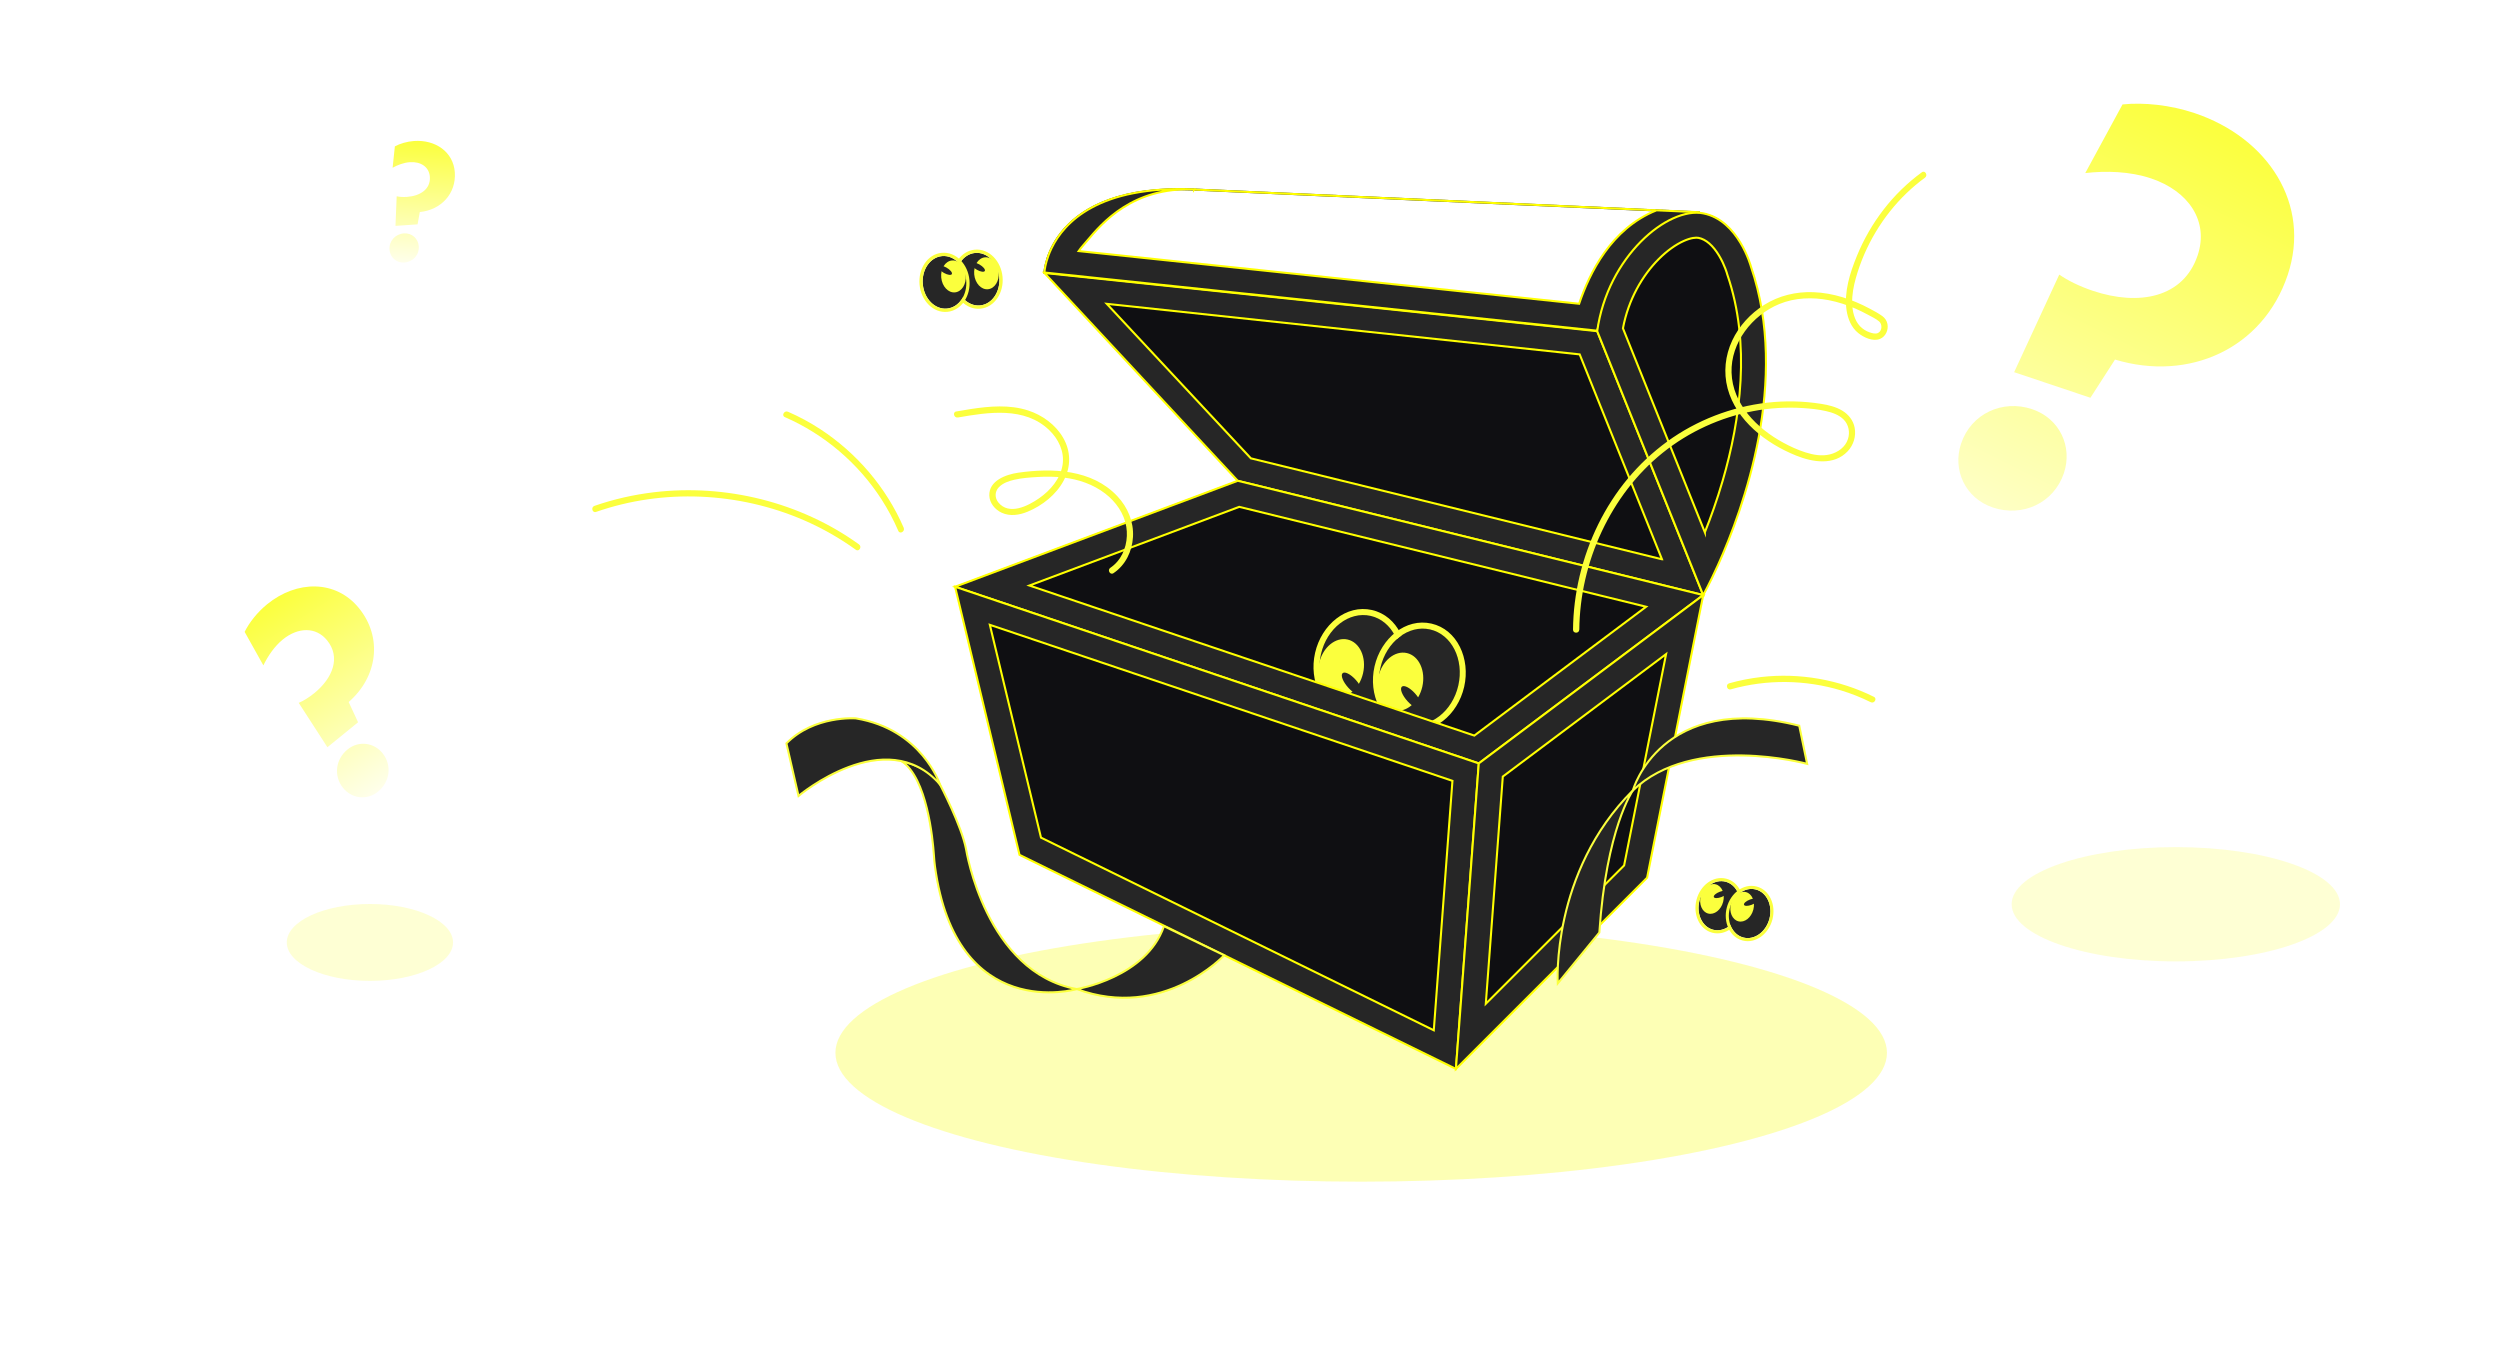 <svg width="1203" height="648" viewBox="0 0 1203 648" fill="none" xmlns="http://www.w3.org/2000/svg">
<g opacity="0.38" filter="url(#filter0_f_137_6796)">
<ellipse cx="655.005" cy="506.625" rx="253" ry="62" fill="#FBFF3D"/>
</g>
<g opacity="0.22" filter="url(#filter1_f_137_6796)">
<ellipse cx="1047" cy="435.125" rx="79" ry="27.5" fill="#FBFF3D"/>
</g>
<g opacity="0.22" filter="url(#filter2_f_137_6796)">
<ellipse cx="178" cy="453.5" rx="40" ry="18.5" fill="#FBFF3D"/>
</g>
<g clip-path="url(#clip0_137_6796)">
<path d="M700.585 514.205L490.585 411.205L459.585 282.205L711.585 367.205L700.585 514.205Z" fill="#0F0F12"/>
<path d="M711.585 367.205L459.585 282.205L595.585 231.205L819.585 286.205L711.585 367.205Z" fill="#0F0F12"/>
<path d="M819.585 286.205L595.585 231.205L502.585 131.205L768.585 159.205L819.585 286.205Z" fill="#0F0F12"/>
<path d="M700.585 514.205L792.585 422.205L819.585 286.205L711.585 367.205L700.585 514.205Z" fill="#0F0F12"/>
<path d="M768.585 159.204L502.585 131.204C502.585 131.204 504.585 88.204 574.585 91.204L817.915 102.204C817.915 102.204 781.585 107.204 768.585 159.204Z" stroke="#262626" stroke-miterlimit="10"/>
<path d="M768.585 159.204L819.585 286.204C819.585 286.204 867.585 201.204 842.585 128.204C842.585 128.204 836.585 105.814 819.585 102.514C802.585 99.214 773.585 123.204 768.585 159.204Z" fill="#0F0F12"/>
<path fill-rule="evenodd" clip-rule="evenodd" d="M819.585 286.354L768.585 159.354L502.585 131.354L595.585 231.354L819.585 286.354ZM799.735 269.124L760.145 170.534L532.585 146.204L601.925 220.554L799.725 269.124H799.735Z" fill="#262626" stroke="#FFFF00" stroke-miterlimit="10"/>
<path d="M673.131 323.328C670.274 335.856 659.57 344.099 649.217 341.737C638.864 339.376 632.794 327.308 635.651 314.779C638.509 302.251 649.212 294.009 659.565 296.37C669.918 298.732 675.989 310.8 673.131 323.328Z" fill="#262626"/>
<path fill-rule="evenodd" clip-rule="evenodd" d="M675.957 323.973C672.863 337.537 660.96 347.39 648.572 344.564C636.183 341.738 629.73 327.698 632.824 314.135C635.918 300.571 647.821 290.718 660.209 293.544C672.598 296.369 679.051 310.41 675.957 323.973ZM649.217 341.737C659.569 344.099 670.273 335.856 673.13 323.328C675.988 310.8 669.917 298.732 659.564 296.37C649.212 294.009 638.508 302.251 635.651 314.779C632.793 327.308 638.864 339.376 649.217 341.737Z" fill="#FBFF3D"/>
<path d="M701.735 329.853C698.877 342.381 688.174 350.623 677.821 348.262C667.468 345.9 661.397 333.832 664.255 321.304C667.112 308.776 677.816 300.533 688.169 302.895C698.522 305.256 704.592 317.324 701.735 329.853Z" fill="#262626"/>
<path fill-rule="evenodd" clip-rule="evenodd" d="M704.562 330.497C701.468 344.061 689.565 353.914 677.176 351.088C664.788 348.263 658.335 334.222 661.428 320.659C664.522 307.096 676.425 297.242 688.814 300.068C701.202 302.894 707.655 316.934 704.562 330.497ZM677.821 348.262C688.174 350.623 698.877 342.381 701.735 329.853C704.593 317.324 698.522 305.256 688.169 302.895C677.816 300.533 667.113 308.776 664.255 321.304C661.397 333.832 667.468 345.9 677.821 348.262Z" fill="#FBFF3D"/>
<path d="M684.416 330.455C682.678 338.074 676.535 343.171 670.695 341.839C664.856 340.507 661.53 333.251 663.268 325.631C665.006 318.012 671.149 312.915 676.989 314.247C682.828 315.579 686.154 322.836 684.416 330.455Z" fill="#FBFF3D"/>
<path d="M655.904 323.952C654.166 331.571 648.023 336.668 642.184 335.336C636.344 334.004 633.019 326.747 634.757 319.128C636.494 311.509 642.638 306.412 648.477 307.744C654.317 309.076 657.642 316.332 655.904 323.952Z" fill="#FBFF3D"/>
<path d="M683.641 340.558C682.655 341.606 679.807 340.197 677.286 337.407C674.762 334.629 673.523 331.532 674.52 330.486C675.506 329.438 678.354 330.847 680.875 333.637C683.399 336.415 684.638 339.513 683.641 340.558Z" fill="#262626"/>
<path d="M655.142 334.057C654.156 335.105 651.308 333.697 648.787 330.907C646.263 328.128 645.024 325.031 646.021 323.986C647.007 322.938 649.855 324.346 652.376 327.136C654.9 329.915 656.139 333.012 655.142 334.057Z" fill="#262626"/>
<path fill-rule="evenodd" clip-rule="evenodd" d="M709.435 353.964L792.105 291.964L596.325 243.895L495.355 281.755L709.435 353.964ZM711.585 367.355L819.585 286.354L595.585 231.354L459.585 282.354L711.585 367.355Z" fill="#262626" stroke="#FFFF00" stroke-miterlimit="10"/>
<path fill-rule="evenodd" clip-rule="evenodd" d="M796.514 101.205H797.074C775.144 110.065 764.834 131.515 759.874 146.165L519.054 120.815C519.694 119.885 520.434 118.945 521.274 118.005C521.834 117.375 522.464 116.635 523.164 115.805C530.294 107.375 545.064 89.885 574.564 91.145C574.564 91.145 574.564 91.165 574.564 91.215L574.614 91.145H574.564C528.724 89.175 512.044 106.945 505.994 119.435C503.734 124.105 502.954 128.035 502.694 129.925C502.584 130.705 502.564 131.135 502.564 131.135L768.564 159.135C774.544 135.225 785.454 121.255 795.494 113.135C807.294 103.595 817.894 102.135 817.894 102.135L797.064 101.195L796.684 101.175L796.494 101.195L796.514 101.205Z" fill="#262626"/>
<path d="M574.564 91.145C545.064 89.885 530.294 107.375 523.164 115.805C522.464 116.635 521.834 117.375 521.274 118.005C520.434 118.945 519.694 119.885 519.054 120.815L759.874 146.165C764.834 131.515 775.144 110.065 797.074 101.205H796.514L796.494 101.195L796.684 101.175L797.064 101.195L817.894 102.135C817.894 102.135 807.294 103.595 795.494 113.135C785.454 121.255 774.544 135.225 768.564 159.135L502.564 131.135C502.564 131.135 502.584 130.705 502.694 129.925C502.954 128.035 503.734 124.105 505.994 119.435C512.044 106.945 528.724 89.175 574.564 91.145ZM574.564 91.145C574.564 91.145 574.564 91.165 574.564 91.215L574.614 91.145H574.564Z" stroke="#FFFF00" stroke-miterlimit="10"/>
<path fill-rule="evenodd" clip-rule="evenodd" d="M826.705 271.895C822.585 281.025 819.575 286.355 819.575 286.355L768.575 159.355C773.575 123.355 802.575 99.365 819.575 102.665C836.575 105.965 842.575 128.355 842.575 128.355C861.315 183.085 839.035 244.555 826.705 271.895ZM820.375 256.125C823.225 249.005 826.235 240.625 828.935 231.365C837.525 201.985 842.555 165.325 831.225 132.245L831.095 131.855L831.005 131.505C831.005 131.505 831.005 131.485 830.995 131.465C830.975 131.385 830.925 131.245 830.865 131.035C830.735 130.615 830.505 129.955 830.185 129.125C829.535 127.435 828.545 125.205 827.185 122.955C824.255 118.095 820.875 115.145 817.295 114.455C816.255 114.255 813.855 114.305 810.095 116.015C806.455 117.665 802.255 120.555 798.105 124.735C790.365 132.545 783.555 144.085 780.965 157.995L820.375 256.145V256.125Z" fill="#262626" stroke="#FFFF00" stroke-miterlimit="10"/>
<path fill-rule="evenodd" clip-rule="evenodd" d="M700.585 514.355L711.585 367.355L459.585 282.354L490.585 411.355L700.585 514.355ZM689.935 495.765L698.915 375.744L476.315 300.664L500.925 403.064L689.935 495.765Z" fill="#262626" stroke="#FFFF00" stroke-miterlimit="10"/>
<path fill-rule="evenodd" clip-rule="evenodd" d="M781.525 416.445L801.715 314.755L723.145 373.684L714.965 483.005L781.525 416.445ZM792.585 422.355L819.585 286.354L711.585 367.355L700.585 514.355L792.585 422.355Z" fill="#262626" stroke="#FFFF00" stroke-miterlimit="10"/>
<path d="M452.285 377.424C452.285 377.424 462.765 397.434 464.885 408.704C464.885 408.704 474.205 467.964 518.145 475.954C518.145 475.954 460.135 492.704 449.895 416.834C449.665 415.114 449.515 413.384 449.405 411.654C448.845 403.344 446.035 374.504 433.905 366.274C433.905 366.274 447.515 369.164 452.285 377.414V377.424Z" fill="#262626" stroke="#FBFF3D" stroke-miterlimit="10"/>
<path d="M378.425 357.724L384.245 383.004C384.245 383.004 426.245 347.674 452.275 377.414C452.275 377.414 443.525 350.884 411.875 345.694C411.875 345.694 391.835 344.074 378.425 357.714V357.724Z" fill="#262626" stroke="#FBFF3D" stroke-miterlimit="10"/>
<path d="M518.145 475.954C518.145 475.954 551.625 470.434 560.085 445.694L589.085 459.694C589.085 459.694 559.675 491.214 518.145 475.954Z" fill="#262626" stroke="#FBFF3D" stroke-miterlimit="10"/>
<path d="M865.794 349.215L869.584 367.565C869.584 367.565 814.644 352.555 785.734 380.355C785.734 380.355 799.074 332.535 865.794 349.215Z" fill="#262626" stroke="#FBFF3D" stroke-miterlimit="10"/>
<path d="M785.725 380.354C785.725 380.354 772.935 398.704 769.605 448.744L749.585 473.204C749.585 473.204 746.245 419.824 785.725 380.354Z" fill="#262626" stroke="#FBFF3D" stroke-miterlimit="10"/>
<path d="M759.965 303.034C760.125 286.704 763.865 270.434 770.815 255.654C777.655 241.114 787.525 228.004 800.065 217.914C812.665 207.764 827.825 200.834 843.715 197.824C851.565 196.334 859.605 195.844 867.575 196.364C871.305 196.604 875.085 196.994 878.735 197.834C881.745 198.524 884.895 199.614 887.125 201.844C889.585 204.304 890.295 207.964 889.245 211.244C887.995 215.174 884.405 217.704 880.525 218.664C876.645 219.624 872.525 218.884 868.755 217.674C864.985 216.464 861.555 214.884 858.175 213.054C845.535 206.204 833.675 194.494 833.225 179.254C832.805 164.854 843.165 151.694 856.135 146.324C863.665 143.204 872.145 142.904 880.075 144.464C884.435 145.324 888.715 146.694 892.795 148.474C894.825 149.364 896.815 150.344 898.765 151.404C900.565 152.384 902.685 153.354 904.245 154.684C905.805 156.014 905.745 159.134 903.775 160.194C902.535 160.864 900.905 160.334 899.665 159.924C897.925 159.334 896.325 158.314 895.055 156.994C892.305 154.114 891.365 149.744 891.265 145.884C891.165 141.744 891.945 137.644 893.065 133.684C897.425 118.264 905.945 103.974 917.505 92.874C920.265 90.224 923.205 87.754 926.305 85.494C927.855 84.374 926.355 81.764 924.795 82.904C910.805 93.074 900.055 107.214 893.525 123.194C890.215 131.294 887.275 140.454 888.565 149.294C889.165 153.394 890.865 157.594 894.165 160.244C896.805 162.374 901.265 164.494 904.675 163.074C907.425 161.934 908.795 158.754 908.245 155.904C907.945 154.374 907.065 153.044 905.805 152.124C903.905 150.744 901.755 149.604 899.685 148.504C891.335 144.044 882.105 140.944 872.585 140.594C864.215 140.284 855.985 142.254 848.885 146.734C842.345 150.864 836.825 156.834 833.535 163.864C830.165 171.084 829.275 179.174 831.325 186.904C833.375 194.634 838.075 201.304 843.885 206.634C849.825 212.064 856.855 216.214 864.295 219.224C872.205 222.424 882.535 224.134 889.095 217.164C891.955 214.124 893.225 209.884 892.455 205.784C891.795 202.284 889.505 199.424 886.505 197.604C883.505 195.784 879.905 194.894 876.415 194.344C872.105 193.664 867.755 193.254 863.395 193.164C846.005 192.794 828.595 197.204 813.325 205.484C798.055 213.764 785.035 226.154 775.555 240.834C766.015 255.624 759.965 272.604 757.795 290.044C757.265 294.344 756.975 298.674 756.935 303.004C756.915 304.934 759.915 304.934 759.935 303.004L759.965 303.034Z" fill="#FBFF3D"/>
<path d="M413.365 261.975C399.255 251.795 383.135 244.465 366.265 240.225C349.455 236.005 331.845 234.815 314.635 236.875C304.895 238.045 295.305 240.205 286.035 243.435C284.225 244.065 285.005 246.965 286.835 246.325C302.985 240.695 320.115 238.285 337.195 239.005C354.235 239.725 371.215 243.545 386.865 250.345C395.675 254.175 404.065 258.935 411.845 264.555C413.415 265.685 414.915 263.085 413.355 261.965L413.365 261.975Z" fill="#FBFF3D"/>
<path d="M434.865 253.965C426.515 234.645 412.315 218.015 394.715 206.505C389.775 203.275 384.575 200.475 379.175 198.125C377.425 197.365 375.895 199.945 377.665 200.715C396.615 208.965 412.945 222.875 424.145 240.235C427.275 245.085 429.985 250.185 432.275 255.475C433.035 257.245 435.625 255.715 434.865 253.965Z" fill="#FBFF3D"/>
<path d="M832.855 331.714C850.145 326.804 868.725 327.034 885.925 332.234C890.835 333.724 895.595 335.614 900.195 337.894C901.915 338.754 903.445 336.164 901.705 335.304C885.015 327.014 865.985 323.664 847.465 325.784C842.255 326.384 837.105 327.384 832.055 328.814C830.205 329.344 830.985 332.234 832.855 331.704V331.714Z" fill="#FBFF3D"/>
<path d="M460.935 200.905C475.545 198.335 493.015 195.605 504.815 206.905C509.335 211.225 512.305 217.315 511.315 223.675C510.265 230.405 505.465 235.965 500.035 239.755C494.605 243.545 485.565 248.075 480.435 241.815C478.625 239.605 478.635 236.595 480.605 234.505C482.575 232.415 485.445 231.465 488.135 230.845C491.735 230.015 495.525 229.755 499.205 229.535C503.415 229.285 507.655 229.315 511.845 229.805C519.025 230.655 526.095 233.075 531.855 237.525C536.965 241.475 540.925 247.035 541.975 253.495C542.915 259.275 541.505 265.785 537.625 270.265C536.645 271.395 535.535 272.385 534.295 273.225C532.695 274.295 534.195 276.895 535.805 275.815C541.635 271.915 544.795 265.285 545.195 258.385C545.615 251.055 542.655 244.105 537.685 238.795C525.555 225.845 506.345 225.095 489.905 227.475C484.105 228.315 475.805 231.285 476.055 238.475C476.185 242.115 478.815 245.255 482.035 246.735C486.015 248.575 490.525 247.865 494.445 246.245C501.515 243.335 508.245 238.055 511.865 231.225C515.485 224.395 515.295 217.055 511.565 210.615C507.915 204.325 501.555 199.725 494.695 197.505C485.805 194.625 476.195 195.445 467.115 196.835C464.785 197.195 462.455 197.595 460.135 198.005C458.235 198.335 459.045 201.235 460.935 200.895V200.905Z" fill="#FBFF3D"/>
<path d="M574.585 91.205L796.585 101.205" stroke="#FFFF00" stroke-miterlimit="10"/>
<path d="M459.985 135.338C459.32 128.365 463.45 122.267 469.213 121.718C474.975 121.169 480.183 126.376 480.847 133.35C481.512 140.324 477.382 146.421 471.619 146.971C465.857 147.52 460.649 142.312 459.985 135.338Z" fill="#262626"/>
<path fill-rule="evenodd" clip-rule="evenodd" d="M458.411 135.488C457.692 127.938 462.167 120.802 469.063 120.144C475.959 119.487 481.701 125.65 482.421 133.2C483.141 140.75 478.666 147.887 471.77 148.544C464.874 149.201 459.131 143.038 458.411 135.488ZM469.213 121.718C463.45 122.267 459.32 128.365 459.985 135.338C460.65 142.312 465.857 147.52 471.62 146.97C477.383 146.421 481.512 140.323 480.848 133.35C480.183 126.376 474.976 121.168 469.213 121.718Z" fill="#FBFF3D"/>
<path d="M444.062 136.856C443.397 129.882 447.527 123.784 453.29 123.235C459.052 122.686 464.26 127.894 464.924 134.867C465.589 141.841 461.459 147.939 455.697 148.488C449.934 149.037 444.727 143.829 444.062 136.856Z" fill="#262626"/>
<path fill-rule="evenodd" clip-rule="evenodd" d="M442.49 137.006C441.77 129.456 446.245 122.319 453.141 121.662C460.037 121.005 465.779 127.168 466.499 134.717C467.219 142.267 462.744 149.404 455.848 150.061C448.952 150.719 443.209 144.556 442.49 137.006ZM453.291 123.235C447.528 123.785 443.398 129.882 444.063 136.856C444.728 143.83 449.935 149.037 455.698 148.488C461.461 147.939 465.59 141.841 464.926 134.867C464.261 127.894 459.054 122.686 453.291 123.235Z" fill="#FBFF3D"/>
<path d="M452.924 133.581C452.52 129.339 454.828 125.65 458.078 125.34C461.328 125.03 464.292 128.217 464.696 132.459C465.1 136.7 462.792 140.389 459.542 140.699C456.291 141.009 453.328 137.822 452.924 133.581Z" fill="#FBFF3D"/>
<path d="M468.795 132.068C468.391 127.827 470.699 124.137 473.949 123.827C477.2 123.518 480.163 126.705 480.567 130.946C480.971 135.187 478.663 138.876 475.413 139.186C472.163 139.496 469.199 136.309 468.795 132.068Z" fill="#FBFF3D"/>
<path d="M451.596 128.219C451.927 127.508 453.642 127.749 455.424 128.762C457.206 129.768 458.378 131.159 458.04 131.871C457.71 132.582 455.994 132.34 454.212 131.328C452.43 130.321 451.259 128.93 451.596 128.219Z" fill="#262626"/>
<path d="M467.46 126.707C467.791 125.996 469.506 126.237 471.289 127.25C473.07 128.256 474.242 129.647 473.905 130.359C473.574 131.07 471.858 130.829 470.076 129.816C468.295 128.809 467.123 127.418 467.46 126.707Z" fill="#262626"/>
<path d="M836.888 438.29C838.533 431.905 835.591 425.63 830.315 424.271C825.039 422.912 819.432 426.987 817.788 433.371C816.144 439.756 819.086 446.032 824.362 447.39C829.638 448.749 835.244 444.674 836.888 438.29Z" fill="#262626"/>
<path fill-rule="evenodd" clip-rule="evenodd" d="M838.329 438.661C840.109 431.749 836.999 424.456 830.686 422.83C824.373 421.204 818.128 426.088 816.348 433C814.568 439.912 817.677 447.205 823.991 448.831C830.304 450.456 836.549 445.573 838.329 438.661ZM830.315 424.271C835.591 425.629 838.533 431.905 836.888 438.29C835.244 444.674 829.638 448.749 824.362 447.39C819.086 446.032 816.144 439.756 817.788 433.371C819.432 426.987 825.039 422.912 830.315 424.271Z" fill="#FBFF3D"/>
<path d="M851.467 442.044C853.111 435.659 850.169 429.383 844.893 428.025C839.617 426.666 834.01 430.741 832.366 437.125C830.722 443.51 833.664 449.785 838.94 451.144C844.216 452.503 849.823 448.428 851.467 442.044Z" fill="#262626"/>
<path fill-rule="evenodd" clip-rule="evenodd" d="M852.906 442.415C854.686 435.502 851.577 428.21 845.263 426.584C838.95 424.958 832.705 429.842 830.925 436.754C829.145 443.666 832.254 450.959 838.568 452.585C844.881 454.21 851.126 449.327 852.906 442.415ZM844.892 428.025C850.168 429.383 853.11 435.659 851.466 442.044C849.821 448.428 844.215 452.503 838.939 451.144C833.663 449.785 830.721 443.51 832.365 437.125C834.009 430.741 839.616 426.666 844.892 428.025Z" fill="#FBFF3D"/>
<path d="M843.711 437.695C844.711 433.812 843.108 430.043 840.133 429.277C837.157 428.51 833.933 431.037 832.934 434.92C831.934 438.803 833.536 442.572 836.512 443.338C839.488 444.104 842.711 441.578 843.711 437.695Z" fill="#FBFF3D"/>
<path d="M829.18 433.953C830.18 430.07 828.578 426.301 825.602 425.535C822.626 424.769 819.403 427.295 818.403 431.178C817.403 435.061 819.005 438.83 821.981 439.596C824.957 440.363 828.181 437.836 829.18 433.953Z" fill="#FBFF3D"/>
<path d="M845.734 432.906C845.531 432.197 843.901 432.169 842.095 432.848C840.291 433.521 838.997 434.642 839.206 435.353C839.409 436.063 841.039 436.09 842.845 435.411C844.649 434.738 845.943 433.617 845.734 432.906Z" fill="#262626"/>
<path d="M831.21 429.166C831.008 428.457 829.378 428.429 827.572 429.108C825.768 429.781 824.474 430.902 824.683 431.613C824.886 432.323 826.516 432.35 828.321 431.671C830.126 430.998 831.419 429.877 831.21 429.166Z" fill="#262626"/>
</g>
<path d="M990.919 132.135C995.024 135.002 1000.65 137.783 1007.08 139.939C1029.31 147.398 1050.68 143.238 1057.51 122.877C1062.99 106.535 1053.28 91.952 1035.06 85.841C1024.88 82.427 1013.35 82.137 1003.43 83.28L1021.36 50.252C1031.55 49.199 1044.24 50.473 1056.03 54.427C1091.39 66.288 1112.24 98.317 1100.83 132.341C1088.97 167.704 1053.46 183.811 1017.74 173.021L1005.91 191.407L969.206 179.096L990.919 132.135ZM943.676 213.451C948.528 198.984 963.642 192.132 977.841 196.894C991.236 201.387 997.376 215.07 993.153 227.662C988.3 242.129 973.186 248.981 958.987 244.218C945.592 239.725 939.452 226.042 943.676 213.451Z" fill="url(#paint0_linear_137_6796)"/>
<path d="M143.747 338.215C146.016 337.262 148.649 335.656 151.233 333.551C160.172 326.271 164.055 316.302 157.389 308.117C152.038 301.547 143.428 301.753 136.105 307.717C132.012 311.05 128.865 315.763 126.734 320.185L117.721 304.06C119.96 299.55 123.821 294.613 128.56 290.754C142.776 279.176 161.559 278.926 172.698 292.603C184.276 306.819 181.643 325.801 167.778 337.81L172.31 347.553L157.556 359.57L143.747 338.215ZM165.125 379.2C160.388 373.385 161.511 365.305 167.219 360.657C172.604 356.271 179.901 357.314 184.024 362.375C188.76 368.191 187.638 376.27 181.93 380.919C176.545 385.305 169.247 384.262 165.125 379.2Z" fill="url(#paint1_linear_137_6796)"/>
<path d="M190.886 94.463C192.232 94.76 193.955 94.875 195.818 94.747C202.258 94.303 207.253 90.996 206.846 85.099C206.52 80.365 202.515 77.679 197.238 78.043C194.29 78.246 191.328 79.386 188.925 80.721L190.009 70.434C192.489 69.093 195.85 68.082 199.264 67.846C209.506 67.14 218.18 73.091 218.86 82.945C219.566 93.187 212.232 101.021 202.012 102.038L200.939 107.959L190.308 108.692L190.886 94.463ZM187.432 120.117C187.143 115.927 190.266 112.593 194.378 112.31C198.258 112.042 201.26 114.876 201.511 118.523C201.8 122.713 198.678 126.046 194.565 126.33C190.686 126.598 187.684 123.764 187.432 120.117Z" fill="url(#paint2_linear_137_6796)"/>
<defs>
<filter id="filter0_f_137_6796" x="344.605" y="387.225" width="620.8" height="238.8" filterUnits="userSpaceOnUse" color-interpolation-filters="sRGB">
<feFlood flood-opacity="0" result="BackgroundImageFix"/>
<feBlend mode="normal" in="SourceGraphic" in2="BackgroundImageFix" result="shape"/>
<feGaussianBlur stdDeviation="28.7" result="effect1_foregroundBlur_137_6796"/>
</filter>
<filter id="filter1_f_137_6796" x="920.005" y="359.625" width="254" height="151" filterUnits="userSpaceOnUse" color-interpolation-filters="sRGB">
<feFlood flood-opacity="0" result="BackgroundImageFix"/>
<feBlend mode="normal" in="SourceGraphic" in2="BackgroundImageFix" result="shape"/>
<feGaussianBlur stdDeviation="24" result="effect1_foregroundBlur_137_6796"/>
</filter>
<filter id="filter2_f_137_6796" x="105.797" y="402.797" width="144.405" height="101.405" filterUnits="userSpaceOnUse" color-interpolation-filters="sRGB">
<feFlood flood-opacity="0" result="BackgroundImageFix"/>
<feBlend mode="normal" in="SourceGraphic" in2="BackgroundImageFix" result="shape"/>
<feGaussianBlur stdDeviation="16.101" result="effect1_foregroundBlur_137_6796"/>
</filter>
<linearGradient id="paint0_linear_137_6796" x1="1061.38" y1="56.224" x2="925.554" y2="331.221" gradientUnits="userSpaceOnUse">
<stop stop-color="#FBFF3D"/>
<stop offset="1" stop-color="white"/>
</linearGradient>
<linearGradient id="paint1_linear_137_6796" x1="130.714" y1="289" x2="194" y2="388" gradientUnits="userSpaceOnUse">
<stop stop-color="#FBFF3D"/>
<stop offset="1" stop-color="white"/>
</linearGradient>
<linearGradient id="paint2_linear_137_6796" x1="200.816" y1="67.739" x2="197.5" y2="133.5" gradientUnits="userSpaceOnUse">
<stop stop-color="#FBFF3D"/>
<stop offset="1" stop-color="white"/>
</linearGradient>
<clipPath id="clip0_137_6796">
<rect width="641.98" height="433.03" fill="white" transform="translate(285.005 82.624)"/>
</clipPath>
</defs>
</svg>
